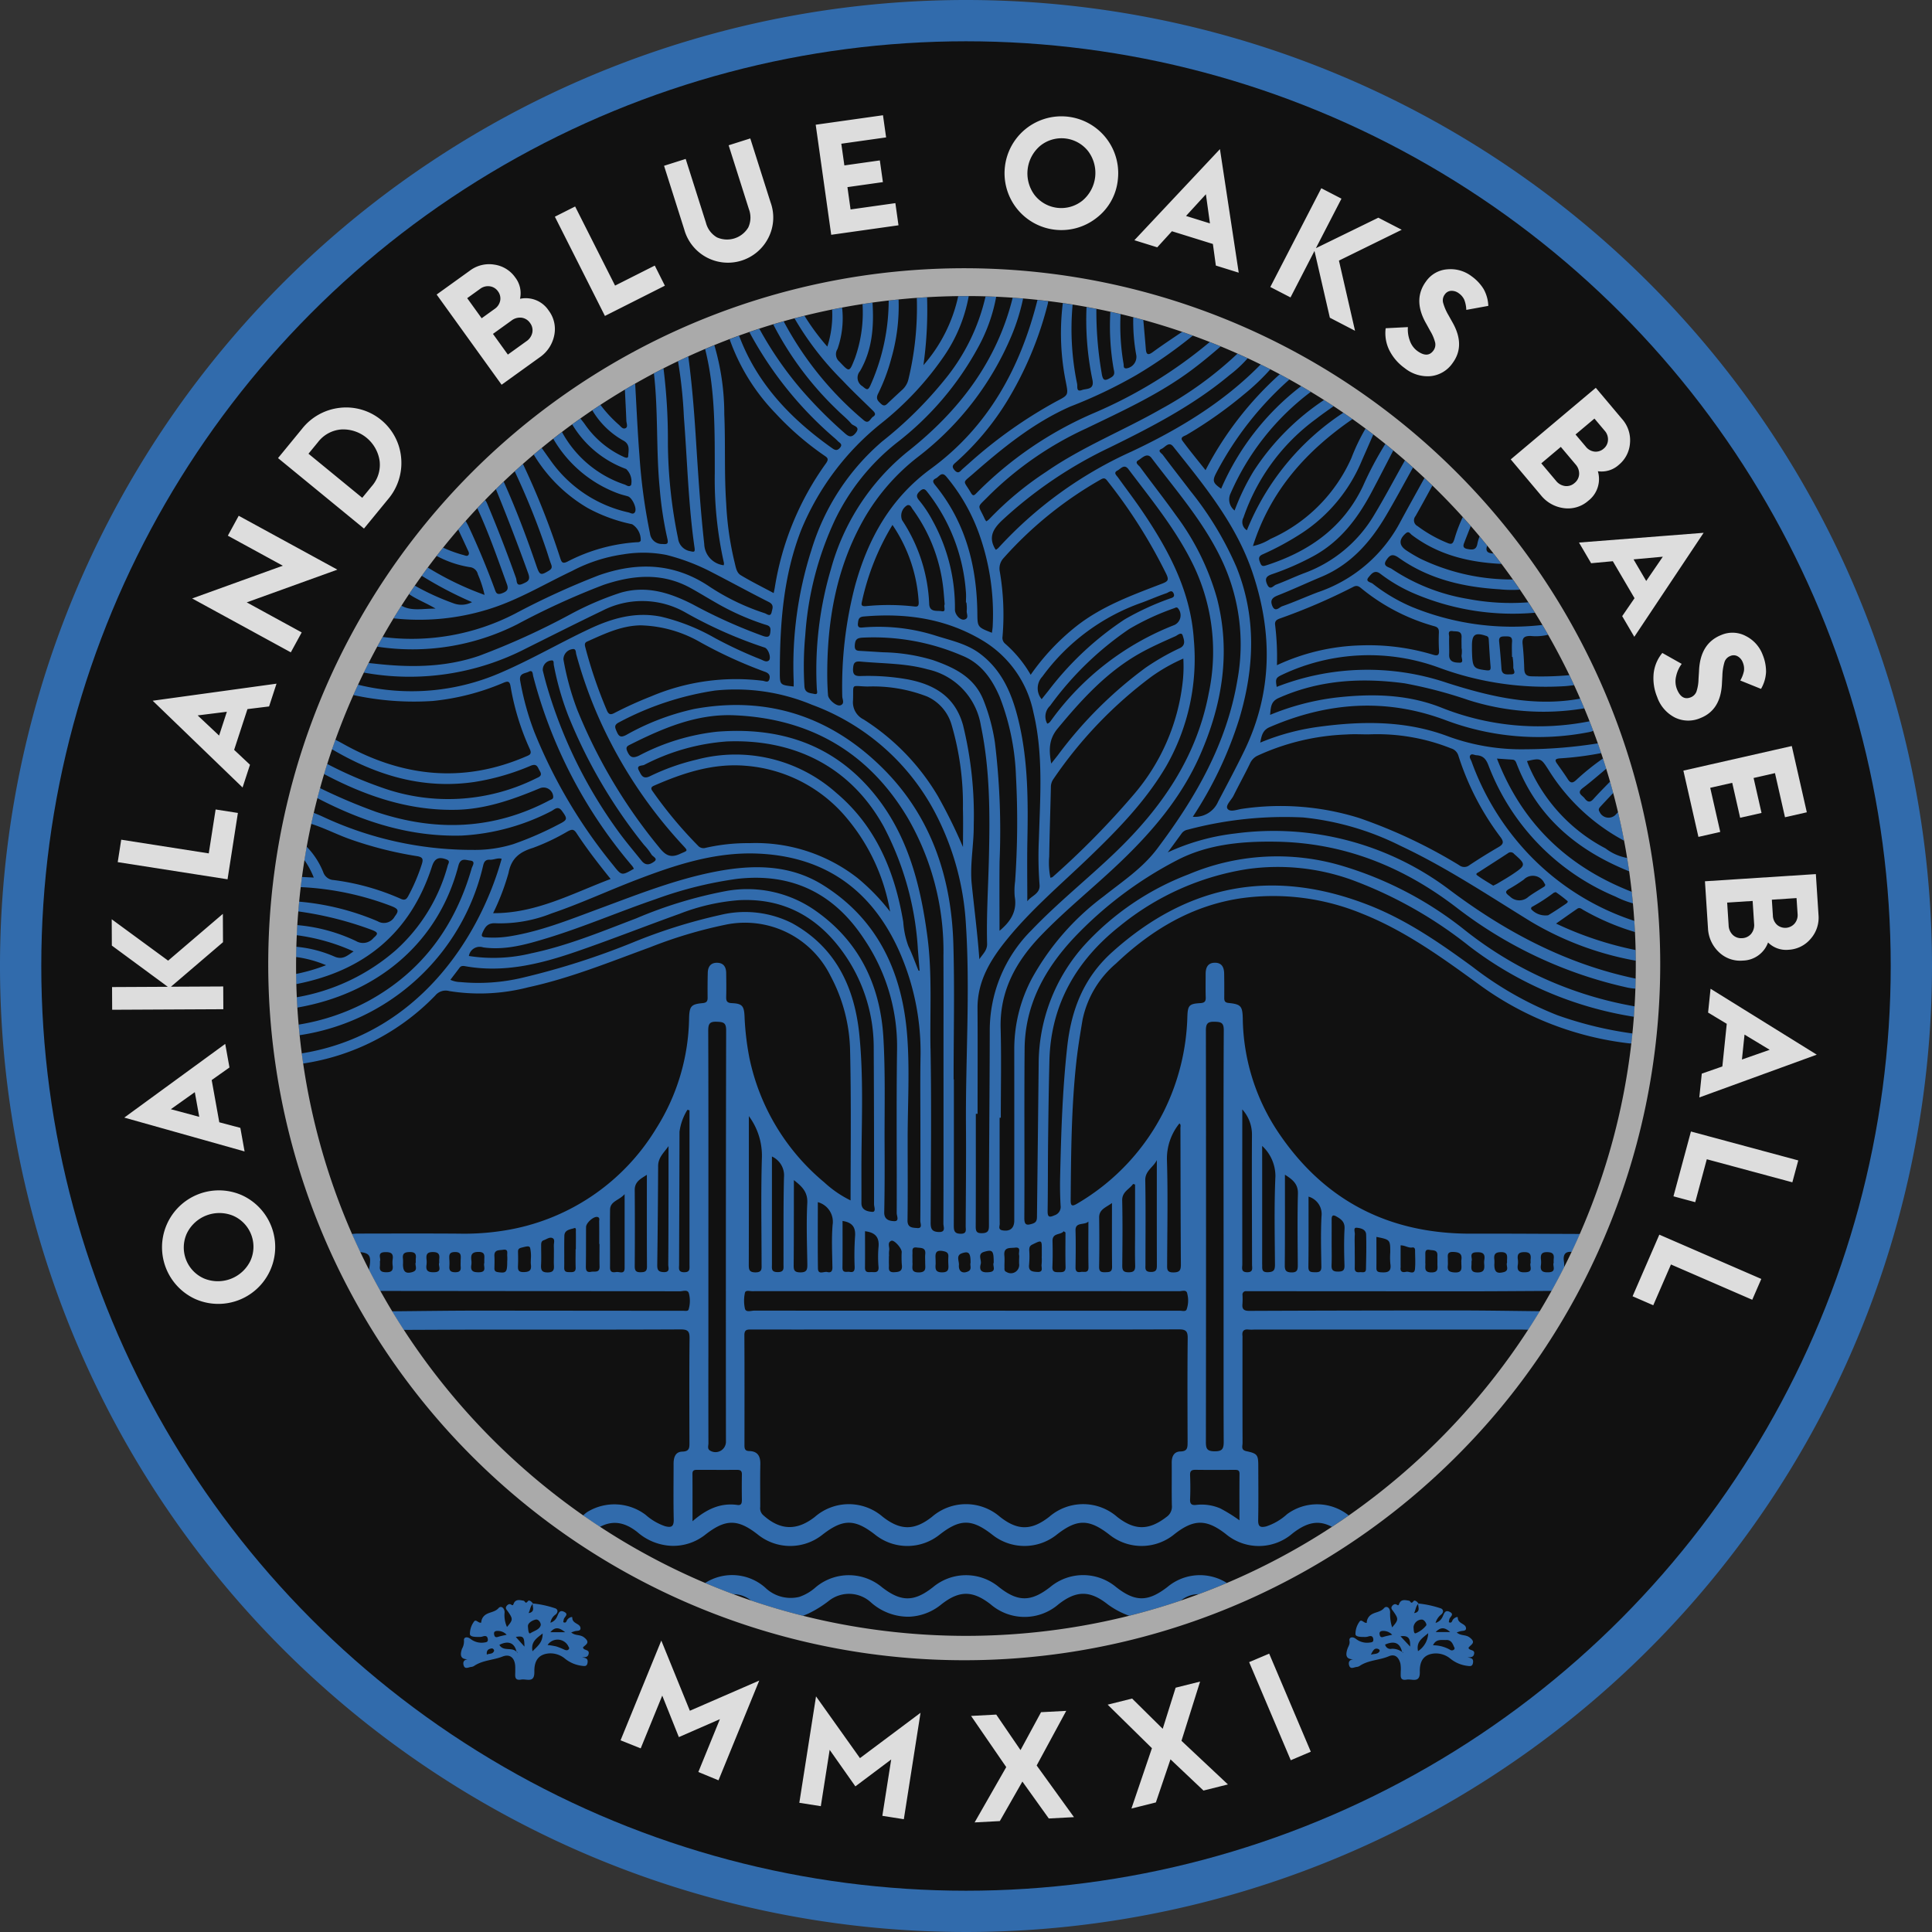 <svg id="Layer_1" data-name="Layer 1" xmlns="http://www.w3.org/2000/svg" viewBox="0 0 256 256"><rect x="0" y="0" width="256" height="256" fill="#333333" stroke="none"/><defs><style>.cls-1{fill:#316bac}</style></defs><path class="cls-1" d="M128 0a128 128 0 1 0 128 128A128 128 0 0 0 128 0Z"/><circle cx="128" cy="128" r="122.53" style="fill:#111"/><path class="cls-1" d="M154.684 210.289c-2.578 1.986-4.259 1.99-6.782.016a6.813 6.813 0 0 0-8.741-.016c-2.547 1.988-4.283 1.99-6.786.013a6.833 6.833 0 0 0-8.742 0c-2.509 1.982-4.244 1.982-6.786 0a6.836 6.836 0 0 0-8.744 0 6.318 6.318 0 0 1-2.183 1.292 4.849 4.849 0 0 1-4.523-1.226 6.622 6.622 0 0 0-7.964-.613q1.843.783 3.729 1.482a3.693 3.693 0 0 1 2.351.838q3.394 1.154 6.876 2.026l.124-.047c.21-.081.417-.165.619-.258a14.8 14.8 0 0 0 2.753-1.721 4.3 4.3 0 0 1 5.508.24 7.448 7.448 0 0 0 5.053 1.909 7.152 7.152 0 0 0 4.294-1.64c2.373-1.862 4.146-1.854 6.527 0a6.883 6.883 0 0 0 9-.015c2.359-1.839 4.157-1.854 6.526.028a11.013 11.013 0 0 0 2.838 1.5q3.481-.874 6.851-2.019a3.639 3.639 0 0 1 2.359-.841q1.882-.7 3.732-1.483a6.693 6.693 0 0 0-7.89.537Z"/><path d="m106.511 214.052-.124.047c.042-.015.084-.03.124-.047Z" style="fill:#fefefe"/><path class="cls-1" d="M70.807 221.515c-.041-1.612.692-2.36 2.019-2.436a3.025 3.025 0 0 1 2.063.723 4.416 4.416 0 0 0 2.23.928c.308.035.633.117.727-.369.116-.6-.23-.687-.715-.743.364-.056.75.026.863-.46.154-.657-.681-.4-.743-.877.366-.38 1.036-.623.128-1.328-.526-.409-1.167-.178-1.69-.65.24-.081.367-.132.5-.166.29-.074.768.013.729-.421-.056-.624-1.105-.54-1.086-1.383 0-.182-.534.034-.7.348-.09.175-.133.433-.5.26.022-.116.043-.244.071-.371.073-.336.741-.677.013-1.01-.6-.275-.7.235-.883.608a1.427 1.427 0 0 1-.894.85 1.6 1.6 0 0 1 .706-1.1c.369-.351.245-.736-.141-.829a13.524 13.524 0 0 0-2.9-.622 1.1 1.1 0 0 0-.072-.1.914.914 0 0 0-.3-.248.325.325 0 0 0-.082-.026.267.267 0 0 0-.055-.007.176.176 0 0 0-.081.02.2.2 0 0 0-.068.059c-.337.452-.375-.029-.557-.06-.456-.08-1.023-.252-1.3.328-.11.229-.076.363-.379.173-.228-.144-.494.034-.625.259-.155.269.08.47.213.662.691 1 .693 1.106-.119 2.056a3.787 3.787 0 0 1-.314-1.967c-.037-.6-.5-.879-.8-.537-.515.586-1.28.5-1.838.963a1.289 1.289 0 0 0-.459.958c-.4.132-.709-.56-.987-.089a2.725 2.725 0 0 0-.514 1.645c.071.379.847.349 1.343.349a1.594 1.594 0 0 0 .416-.084c.329-.09.553-.03.609.358.064.443-.263.43-.535.472a2.383 2.383 0 0 1-1.794-.517c-.435-.315-.892-.2-.825.265a2.033 2.033 0 0 1-.267 1.083c-.247.743-.266 1.387.764 1.378-.487.07-.677.343-.543.805.163.564.62.261.968.217a.947.947 0 0 0 .4-.124c1.14-.782 2.541-.769 3.783-1.256.941-.369 1.566.123 1.671 1.137.029.282.011.569.016.852.01.541-.174 1.235.789 1.061.7-.127 1.78.532 1.741-1.034Zm-5.35-2.741c-.171.434-.6.3-.948.466-.081-.624.279-.764.656-.816.135-.019.359.182.292.35Zm9.424-2.5h-1.953c.652-.774 1.198-.6 1.953-.002Zm.389 1.8c.064.152.239.3.081.475s-.376.125-.583.034a8.489 8.489 0 0 0-1.083-.428 9.959 9.959 0 0 0-1.127-.183 1.591 1.591 0 0 1 2.712.095Zm-4.709.737c-.245-1.266.525-1.716 1.342-2.369.021 1.18-.659 1.667-1.342 2.358Zm-.418-5.3c.061-.179.108-.365.174-.541a1.349 1.349 0 0 1 .276-.457.1.1 0 0 1 .006-.042l.017.016c-.009.009-.015.018-.023.027-.06.4.288.9-.3 1.168l-.252.064c.034-.078.068-.156.1-.235Zm.825 1.094c.421-.1.753.508.675.764-.176.581-.875.724-1.35 1.031-.252.162-.3-.339-.34-.91-.018-.4.487-.756 1.015-.885Zm-1.476 3.581-1.147-1.286c1.008-.154 1.133-.018 1.147 1.279Zm-3.618-2.08a1.6 1.6 0 0 1 1.261.507c-.421.1-.8.17-1.162.287-.33.1-.445-.04-.5-.328-.067-.342.119-.449.401-.472Zm.519 2.128a.968.968 0 0 1-.222-.28c1.186-.611 2.017-.264 2.273.921l.023.026-.01.017.01-.018c.009 0 .019.006.026.017l.1-.011a.175.175 0 0 1-.01.03c-.038.1-.064.02-.093-.019h-.039c0-.017-.008-.032-.011-.047-.524-.58-1.477-.144-2.05-.64Zm128.2.094c.294-.424 1.083-.66.121-1.371-.527-.39-1.169-.174-1.688-.651.24-.08.366-.131.5-.163.291-.073.773.009.727-.423-.064-.617-1.091-.548-1.089-1.382 0-.19-.531.041-.693.351-.092.175-.136.432-.5.257.022-.116.045-.244.071-.37.069-.337.747-.673.018-1.009-.6-.276-.706.235-.885.607a1.472 1.472 0 0 1-.956.87 2.142 2.142 0 0 1 .762-1.122c.377-.34.252-.733-.136-.826a13.513 13.513 0 0 0-2.9-.623.835.835 0 0 0-.087-.123.776.776 0 0 0-.312-.237.265.265 0 0 0-.064-.017.191.191 0 0 0-.193.074c-.342.461-.384-.037-.564-.064-.459-.072-1.025-.248-1.3.337-.11.236-.08.356-.377.168-.229-.143-.5.035-.627.258-.156.268.082.469.214.659.69.994.69 1.111-.167 2.106a5.663 5.663 0 0 1-.269-2.021c-.015-.611-.508-.872-.8-.534-.513.59-1.277.5-1.836.967a1.326 1.326 0 0 0-.465.989c-.392.069-.705-.587-.979-.121a2.738 2.738 0 0 0-.511 1.65c.069.373.85.34 1.343.345a1.654 1.654 0 0 0 .417-.085c.331-.09.55-.02.6.365.062.45-.277.428-.542.466a2.385 2.385 0 0 1-1.794-.521c-.438-.322-.9-.184-.819.272.082.48-.154.728-.271 1.084-.251.755-.246 1.382.773 1.373-.49.067-.683.341-.548.807.165.564.621.256.97.214a.924.924 0 0 0 .4-.124c1.168-.806 2.62-.753 3.882-1.294.862-.371 1.34.189 1.543.969a4.627 4.627 0 0 1 .042 1.062c.012.544-.166 1.233.793 1.061.7-.125 1.78.53 1.737-1.036-.043-1.618.686-2.356 2.022-2.434a3.029 3.029 0 0 1 2.061.722 4.444 4.444 0 0 0 2.231.928c.312.037.631.111.726-.373.116-.6-.236-.681-.715-.742.365-.054.751.03.865-.457.151-.654-.681-.4-.74-.838Zm-2.447-2.073h-1.909c.689-.711 1.233-.61 1.907-.007Zm-4.669-2.744c.06-.18.107-.365.175-.541a1.351 1.351 0 0 1 .277-.457l.006-.042.017.016c-.009.009-.015.018-.023.027-.058.4.285.9-.3 1.168l-.251.065.1-.236Zm.859 1.095c.391-.072.768.616.643.775a3.413 3.413 0 0 1-1.37 1.029c-.279.113-.28-.381-.309-.829a1.133 1.133 0 0 1 1.034-.981Zm.909 1.81a2.972 2.972 0 0 1-1.35 2.368c-.249-1.243.525-1.69 1.348-2.375Zm-2.39 1.769-1.279-1.368c1.199-.175 1.295.483 1.277 1.361Zm-4.071.644c-.236.369-.616.291-1.132.42.3-.626.51-.922.974-.749.11.04.252.183.158.329Zm.022-2.256c-.065-.334.12-.445.4-.467a1.626 1.626 0 0 1 1.266.507c-.422.1-.8.169-1.164.285-.329.105-.446-.034-.5-.325Zm1.6 1.9a.72.72 0 0 1-.87-.56c1.238-.538 1.979-.212 2.244.978a.173.173 0 0 1 .021.013l-.01.015.011-.015c.009 0 .017.008.025.018l.1-.008c-.046.144-.073.051-.1.008h-.038l-.008-.033a2.206 2.206 0 0 0-1.375-.419Zm8.244.114a.409.409 0 0 1-.5.022 4.56 4.56 0 0 0-2.267-.6c.391-.875 1.127-.675 1.761-.7.551-.022.8.362.979.812.061.157.215.308.024.47Zm-22.125-17.934a7.664 7.664 0 0 1-2.732 1.6c-.771.187-1.095.055-1.078-.83.047-2.381.02-4.762.015-7.144 0-1.5-.114-1.681-1.584-1.991-.748-.158-.5-.681-.5-1.076-.017-4.657-.01-9.314-.01-13.97a1.681 1.681 0 0 0 0-.213c-.087-.632.152-.938.823-.853a5.986 5.986 0 0 0 .746 0h35.3c.334 0 .668.015 1 .026q.792-1.216 1.541-2.46c-3.674-.037-7.347-.1-11.021-.1q-13.746 0-27.494.055c-.7 0-.972-.22-.9-.915a9.727 9.727 0 0 0 .008-1.171.448.448 0 0 1 .511-.521h.852l27.814.016c3.93 0 7.86-.033 11.79-.053q.854-1.535 1.647-3.1a3.669 3.669 0 0 0-.019-.764c-.153-.939.159-1.381 1.034-1.308q.561-1.18 1.085-2.376c-4.8-.015-9.6-.052-14.4-.038-11.058.035-19.7-4.49-25.779-13.733a27.742 27.742 0 0 1-4.5-14.789c-.043-1.647-.257-1.877-1.883-2.047-.5-.053-.574-.286-.571-.691.007-1.066.007-2.133-.012-3.2-.013-.793-.288-1.434-1.205-1.439-.972-.005-1.251.643-1.249 1.5 0 1.031-.023 2.063.011 3.092.018.551-.17.725-.725.76-1.439.089-1.651.276-1.706 1.731a30.024 30.024 0 0 1-3.074 12.516 29.492 29.492 0 0 1-11.553 12.333c-.615.365-.846.322-.839-.461.052-6.076.085-12.151.738-18.206.206-1.911.518-3.8.834-5.69a13.31 13.31 0 0 1 4.427-7.463c4.741-4.508 10.187-7.755 16.737-8.676a30.843 30.843 0 0 1 15.889 2.063c5.824 2.322 10.839 6 15.858 9.652a41.745 41.745 0 0 0 19.547 7.535 1.4 1.4 0 0 0 .274 0q.077-.656.143-1.314a49.721 49.721 0 0 1-9.944-2.415 45.566 45.566 0 0 1-11.23-6.4c-4.3-3.142-8.685-6.183-13.675-8.151q-18.923-7.458-34.077 6.17c-3.794 3.4-5.428 7.622-5.974 12.531-.644 5.8-.817 11.623-.946 17.45-.026 1.207 0 2.418.065 3.624a1.169 1.169 0 0 1-.819 1.29c-.707.317-.909.214-.9-.582.047-3.057.027-6.114.062-9.171.04-3.589.089-7.18.177-10.768.185-7.44 3.591-13.253 9.291-17.779a35.346 35.346 0 0 1 16.906-7.576 28.928 28.928 0 0 1 13.961 1.457 56.353 56.353 0 0 1 15.492 8.768 48.172 48.172 0 0 0 21.806 9.34q.053-.689.092-1.382a49.923 49.923 0 0 1-22.69-10.252 47.967 47.967 0 0 0-15.945-8.327 30.138 30.138 0 0 0-20.441 1.074 36.157 36.157 0 0 0-13.787 9.338 23.572 23.572 0 0 0-6.11 15.829q-.107 10.02-.223 20.039c0 .479.015.9-.576 1.09-.757.247-1.111.237-1.1-.768.041-7.464-.025-14.93.037-22.394.05-5.826 2.669-10.576 6.545-14.719a51.225 51.225 0 0 1 13.53-10.21c4.1-2.174 8.675-2.591 13.265-2.517 8.993.146 16.86 3.317 23.95 8.772a57.245 57.245 0 0 0 22.67 10.576 8.572 8.572 0 0 0 .991.125q.022-.663.034-1.327c-9.108-1.9-17.09-6.1-24.509-11.639a38.645 38.645 0 0 0-28.589-7.593 29.21 29.21 0 0 0-8.916 2.5c.744-1.015 1.3-1.771 1.854-2.533a1.281 1.281 0 0 1 .805-.478 49.745 49.745 0 0 1 15.292-1.613 37.009 37.009 0 0 1 12.9 3.765c6.051 2.84 11.6 6.552 17.272 10.039a41.4 41.4 0 0 0 13.9 5.176q-.006-.707-.021-1.409a45.949 45.949 0 0 1-10.554-3.512c1.006-.7 1.9-1.343 2.812-1.965.342-.234.6.061.867.2a32.321 32.321 0 0 0 6.788 2.89q-.037-.741-.088-1.478A33.825 33.825 0 0 1 202.2 112.8a35.126 35.126 0 0 1-7.224-11.924c-.1-.258-.332-.553-.154-.793.194-.263.526-.029.8-.012.858.051 1.264.454 1.6 1.327a30.673 30.673 0 0 0 16.833 17.402 12.058 12.058 0 0 0 2.324.9 85.77 85.77 0 0 0-.156-1.527c-8.423-3.286-14.5-8.959-17.868-17.656.768.052 1.415.1 2.062.141.351.022.439.269.549.552 2.744 7.094 8.054 11.489 14.914 14.247q-.127-.89-.271-1.773a6.619 6.619 0 0 1-2.859-1.26 22.358 22.358 0 0 1-10.15-10.887c-.1-.225-.176-.456-.267-.689 1.8-.414 1.862-.381 2.81 1.093a26.553 26.553 0 0 0 10.067 9.462q-.361-1.9-.807-3.789l-.22.223a1.311 1.311 0 0 1-2.234-.265c-.223-.337-.03-.531.158-.736.547-.593 1.1-1.178 1.657-1.765q-.2-.756-.417-1.508c-.743.767-1.5 1.516-2.211 2.316-.485.549-.835.348-1.171-.1-.3-.4-1.125-.694-.231-1.369 1.068-.806 2.077-1.693 3.106-2.551q-.21-.682-.432-1.362a33.134 33.134 0 0 0-3.568 2.872c-.432.4-.737.433-1.078-.095-.459-.713-.955-1.4-1.447-2.093-.34-.478-.227-.637.354-.692a42.248 42.248 0 0 0 5.5-.7 81.685 81.685 0 0 0-.444-1.29 62.426 62.426 0 0 1-9.587.783A28.36 28.36 0 0 1 192 97.616c-5.623-2.148-11.386-2.1-17.219-1.317a30.733 30.733 0 0 0-7.793 2.1c.182-.955.331-1.651 1.244-2.047 7.617-3.3 15.342-3.882 23.2-.97A34.875 34.875 0 0 0 210.6 97a3.709 3.709 0 0 0 .518-.156q-.24-.639-.488-1.272a34.677 34.677 0 0 1-19.785-1.865c-4.527-1.756-9.219-1.807-13.965-1.258a33.348 33.348 0 0 0-8.585 2.275c.1-1.009.082-1.766 1.132-2.234 5.373-2.4 10.969-2.718 16.7-1.945a59.539 59.539 0 0 1 8.431 2.212 32.708 32.708 0 0 0 15.375 1.1c-.18-.429-.362-.858-.548-1.283-6.071 1.112-11.868-.248-17.593-2.075a32.988 32.988 0 0 0-22.622.517c-.188-1.1-.131-1.215.84-1.665a26.882 26.882 0 0 1 20.733-.859 40.732 40.732 0 0 0 16.729 2.419c.369-.03.739-.079 1.106-.122q-.306-.666-.626-1.325a41.4 41.4 0 0 1-4.956.152c-.728 0-1-.273-1.025-.987a42.34 42.34 0 0 0-.215-3.281c-.095-.866.258-1.087 1.073-1.079a6.7 6.7 0 0 0 2.3-.16c-.248-.435-.5-.867-.754-1.3a34.972 34.972 0 0 1-17.291-2.39 22.758 22.758 0 0 1-5.2-3.082c-.238-.192-1.036-.26-.541-.847.366-.434.8-1.06 1.575-.451a20.845 20.845 0 0 0 4.784 2.736 33.3 33.3 0 0 0 15.684 2.416 94.788 94.788 0 0 0-.879-1.382 30.219 30.219 0 0 1-7.993-.448 25.727 25.727 0 0 1-10.112-3.986c-.362-.247-1.28-.326-.694-1.178.439-.638.791-.888 1.635-.289 3.972 2.821 8.541 3.882 13.322 4.174a16.044 16.044 0 0 0 2.729.052c-.31-.453-.621-.9-.938-1.351a27.8 27.8 0 0 1-12.256-2.758 21 21 0 0 1-1.826-1.076c-1.029-.673-1.04-1.465-.1-2.281.406-.352.585.054.792.21 3.5 2.653 7.54 3.624 11.828 3.84a.487.487 0 0 0 .054 0q-.523-.694-1.06-1.381c-.681-.022-1.128-.232-.826-1.037q-.5-.617-1.008-1.222a5.231 5.231 0 0 0-.287.942c-.14.892-.687.854-1.366.716-.485-.1-.567-.342-.413-.744.293-.763.595-1.524.895-2.284q-.523-.6-1.057-1.19a18.721 18.721 0 0 0-1.112 2.928c-.194.562-.321.754-.929.493a17.788 17.788 0 0 1-3.953-2.229.857.857 0 0 1-.275-1.312c.764-1.341 1.5-2.7 2.24-4.054q-.52-.507-1.05-1c-1.125 2.039-2.265 4.068-3.364 6.12a19.375 19.375 0 0 1-10.753 9.008c-1.589.6-3.142 1.306-4.747 1.866-.352.122-.926.857-1.3-.063-.308-.761.012-1.095.74-1.382 1.943-.768 3.838-1.653 5.765-2.459 3.884-1.623 6.495-4.593 8.568-8.11 1.237-2.1 2.388-4.244 3.574-6.372q-.531-.476-1.069-.945c-1.377 2.427-2.665 4.9-4.115 7.292a17.907 17.907 0 0 1-9.237 7.647c-1.259.477-2.478 1.061-3.741 1.529-.34.127-.776.842-1.174-.065-.37-.843 0-1.1.709-1.344a35.434 35.434 0 0 0 5.355-2.337c3.586-1.924 5.915-5 7.777-8.5.977-1.837 1.923-3.689 2.882-5.537q-.525-.436-1.056-.865a45 45 0 0 0-2.968 5.6c-2.649 5.558-7.2 8.685-12.862 10.5-.47.152-.6.034-.759-.382-.2-.5-.246-.834.346-1.093a37.394 37.394 0 0 0 5.312-2.9 21.2 21.2 0 0 0 7.839-9.562q.753-1.707 1.5-3.416-.514-.394-1.033-.781a26.52 26.52 0 0 0-1.869 3.9 21.085 21.085 0 0 1-10.73 10.721 7.151 7.151 0 0 1-2.317.942c2.327-7.361 7.089-12.614 13.188-16.821q-.6-.427-1.213-.845a33.746 33.746 0 0 0-12.775 15.572 1.266 1.266 0 0 1-.451-1.689A27 27 0 0 1 174.4 55.5c.75-.586 1.537-1.125 2.31-1.679q-.63-.416-1.27-.82a32.633 32.633 0 0 0-9.338 9.444 30.4 30.4 0 0 0-2.511 5.2 1.856 1.856 0 0 1-.518-2.3 33.634 33.634 0 0 1 10.617-13.424q-.639-.384-1.281-.758a34.253 34.253 0 0 0-10.6 13.592c-1.114-.767-1.195-1.053-.618-2.147a43.362 43.362 0 0 1 9.664-12.326q-.636-.352-1.278-.694a44.893 44.893 0 0 0-9.836 12.712c-1.078-1.361-2.1-2.594-3.052-3.886-.375-.512.265-.626.539-.79a56.56 56.56 0 0 0 7.634-5.39 29.716 29.716 0 0 0 3.468-3.3q-.641-.325-1.285-.643c-4.914 5.025-10.814 8.577-17.126 11.55A53.9 53.9 0 0 0 132.295 72.6a2.125 2.125 0 0 1-.321.247.734.734 0 0 1-.1-.092c-.928-1.571-.294-2.668.918-3.815a56.771 56.771 0 0 1 14.212-9.626c5.583-2.735 11.087-5.58 15.894-9.59a16.688 16.688 0 0 0 2.426-2.251q-.674-.313-1.353-.615a48.532 48.532 0 0 1-10.127 7.34c-5.014 2.867-10.427 5-15.2 8.306a42.837 42.837 0 0 0-7.585 6.306 2.364 2.364 0 0 1-.366.267 1.719 1.719 0 0 1-.176-.245c-.956-2.12-1.179-1.409.546-3.18a44.9 44.9 0 0 1 12.891-8.893c4.759-2.3 9.568-4.484 13.843-7.653 1.364-1.011 2.666-2.094 3.946-3.2-.482-.2-.964-.393-1.451-.584a61.415 61.415 0 0 1-15.35 9.41 49.089 49.089 0 0 0-15.543 10.6c-.34.359-.488.418-.755-.04-1-1.712-1.2-1.2.3-2.513 3.958-3.463 8.043-6.788 12.9-8.919a63.426 63.426 0 0 0 8.714-4.157 61.391 61.391 0 0 0 7.492-5.229q-.705-.255-1.416-.5c-1.3.884-2.612 1.747-3.877 2.674-.689.505-.877.286-.933-.436-.1-1.274-.218-2.546-.33-3.821a86.777 86.777 0 0 0-1.33-.355 24.81 24.81 0 0 0 .407 5.074 1.547 1.547 0 0 1-1.289 1.7c-.479.043-.357-.344-.4-.578a30.02 30.02 0 0 1-.4-6.607q-.675-.16-1.354-.31a32.854 32.854 0 0 0 .419 7.47c.066.428.284.86-.288 1.21-.882.539-1.122.48-1.283-.553a48.109 48.109 0 0 1-.7-8.513q-.651-.13-1.306-.25a38.989 38.989 0 0 0 .786 9.66c.272 1.351-.795 1.119-1.391 1.344-.808.3-.56-.484-.645-.839a35.694 35.694 0 0 1-.592-10.48l-1.3-.2a32.47 32.47 0 0 0 .4 10.435c.334 1.736.362 1.746-1.164 2.535a61.029 61.029 0 0 0-11.771 8.352c-.241.209-.477.424-.72.631-.324.277-.56.782-1.092.183-.481-.543-.131-.766.231-1.087a35.988 35.988 0 0 0 6.728-8.06 46.775 46.775 0 0 0 5.4-12.9 1.582 1.582 0 0 0 .039-.346q-.7-.086-1.408-.161c-2.265 9-6.5 16.789-14.135 22.377-5.336 3.9-8.323 9.272-10.032 15.475a52.783 52.783 0 0 0-1.7 14.661c0 .394.373.988-.248 1.2-.512.172-1.6-.768-1.638-1.348a35.443 35.443 0 0 1-.1-2.234c-.069-7.462 1.154-14.626 4.909-21.2a28.052 28.052 0 0 1 7.079-8.112A39.518 39.518 0 0 0 134.067 44.4a27.366 27.366 0 0 0 1.5-4.845q-.688-.059-1.381-.105c-2.113 8.5-7.14 15.029-13.9 20.375a30.364 30.364 0 0 0-10.185 15.592 47.173 47.173 0 0 0-1.866 15.9c.013.274.216.763-.36.629-.537-.125-1.218-.1-1.282-.979a44.019 44.019 0 0 1 .111-6.813 42.711 42.711 0 0 1 3.936-15.27 29.184 29.184 0 0 1 8.165-10.2 40.2 40.2 0 0 0 10.824-12.7A22.241 22.241 0 0 0 132 39.329a82.133 82.133 0 0 0-1.409-.052 26.738 26.738 0 0 1-5.453 11.078 52.3 52.3 0 0 1-8.236 8.131 30.619 30.619 0 0 0-9.391 14.42 50.159 50.159 0 0 0-2.345 17.321c.007.244 0 .49 0 .74-1.758-.2-1.835-.2-1.835-1.742 0-6.484.439-12.882 2.846-19.038a35.283 35.283 0 0 1 10.61-14.108 40.905 40.905 0 0 0 8.313-8.909 20.459 20.459 0 0 0 3.262-7.931h-.371c-.342 0-.682 0-1.023.006a20.385 20.385 0 0 1-4.609 9.14 52.278 52.278 0 0 0 .482-9c-.454.026-.906.055-1.359.089a40.7 40.7 0 0 1-1.114 10.8 2.694 2.694 0 0 1-.782 1.343q-.9.827-1.793 1.666c-.306.289-.57.679-1.047.231-.4-.374-.737-.657-.4-1.334a25.03 25.03 0 0 0 1.754-4.675 25.035 25.035 0 0 0 .967-7.825c-.439.044-.876.09-1.312.141a27.649 27.649 0 0 1-2.4 11.194c-.332.757-.5.656-1.061.175a1.323 1.323 0 0 1-.343-2.009c1.639-2.817 1.862-5.921 1.661-9.086-.443.061-.882.127-1.323.2a17.987 17.987 0 0 1-1 7.157c-.767 1.924-.7 1.9-2.077.454a1.278 1.278 0 0 1-.238-1.662 12.334 12.334 0 0 0 .608-5.483c-.441.082-.882.168-1.32.257a13.672 13.672 0 0 1-.638 4.91 30.454 30.454 0 0 1-3.023-4.083q-.663.165-1.323.34a39.723 39.723 0 0 0 6.358 8.227c1.256 1.34 2.6 2.6 3.913 3.887.288.284.649.6.133.921-.366.224-.555 1.065-1.261.437a44.118 44.118 0 0 1-10.582-13.08l-1.382.4A42.689 42.689 0 0 0 110.91 54.3c.626.629 1.338 1.179 1.905 1.853.266.316 1.264.367.558 1.232-.621.76-1.04.368-1.546-.08a58.56 58.56 0 0 1-5.687-5.727 47.5 47.5 0 0 1-5.523-8.019c-.442.143-.883.292-1.322.442a48.906 48.906 0 0 0 11.32 14.068c.133.116.263.237.386.366.243.256.729.419.283.917-.338.379-.616.323-.994.055-5.465-3.87-9.967-8.527-12.357-14.926q-.63.228-1.256.465a27.019 27.019 0 0 0 6.076 9.811 38.76 38.76 0 0 0 6.414 5.567c.374.265.737.415.3 1.043a38.46 38.46 0 0 0-6.8 16.472c-.031.2-.081.4-.151.747-1.51-.809-2.969-1.529-4.358-2.365-.6-.36-.672-1.15-.84-1.789a41.271 41.271 0 0 1-1.091-7.69c-.275-3.94-.087-7.889-.254-11.83a32.286 32.286 0 0 0-1.317-9.17c-.41.167-.818.335-1.225.508 1.366 5.4 1.269 10.916 1.28 16.423A50.576 50.576 0 0 0 95.928 74.6a.9.9 0 0 1-.035.3 2.93 2.93 0 0 1-2.577-2.81c-.531-4.766-.824-9.544-1.13-14.323-.226-3.527-.513-7.045-.984-10.545q-.685.313-1.363.638a60.981 60.981 0 0 1 .78 7.408c.45 5.762.584 11.549 1.408 17.281.09.622-.039.607-.586.484a1.947 1.947 0 0 1-1.593-1.686A64.422 64.422 0 0 1 88.5 58.685a75.924 75.924 0 0 0-.583-9.871q-.639.324-1.27.657c.586 5.052.273 10.149.765 15.207a48.367 48.367 0 0 0 1 6.624c.171.713.07.855-.646.778a1.572 1.572 0 0 1-1.635-1.389 75.537 75.537 0 0 1-1.4-10.331c-.249-3.169-.386-6.349-.568-9.523q-.686.388-1.363.792c.068 1.376.141 2.751.195 4.128.013.334.245.8-.1.977-.4.2-.667-.281-.959-.51a17.353 17.353 0 0 1-2.374-2.576c-.361.237-.721.474-1.079.715a11 11 0 0 0 4.127 4.023c.93.511.654 1.351.633 2.031-.014.459-.568.132-.856 0a12.621 12.621 0 0 1-4.912-4.231c-.181-.249-.377-.489-.569-.733q-.546.385-1.088.779a13.856 13.856 0 0 0 7.146 5.913 2.253 2.253 0 0 1 .663 2.116c-.28.339-.594.033-.863-.059a14.753 14.753 0 0 1-8.3-6.959q-.582.44-1.155.89a16.545 16.545 0 0 0 8.659 7.273c.4.143.813.238 1.22.357.573.167 1.244 1.589.949 2.091-.225.384-.577.108-.856.044a17.15 17.15 0 0 1-10.35-6.918c-.389-.537-.769-1.081-1.151-1.622q-.531.435-1.056.878a20.268 20.268 0 0 0 7.167 7.088 21.254 21.254 0 0 0 5.871 2.141 2.452 2.452 0 0 1 1.137 2.17c-.116.243-.352.206-.555.215a23.121 23.121 0 0 0-9.154 2.567c-.707.347-.79.027-.975-.522a102.9 102.9 0 0 0-4.922-12.418q-.549.485-1.091.979a96.853 96.853 0 0 1 4.088 10.105c.264.735.465 1.492.742 2.22.162.423.049.623-.324.85-1.069.648-1.2.594-1.627-.648-1.291-3.781-2.7-7.519-4.339-11.164q-.52.5-1.033 1Q67.976 70.364 70 76c.326.915-.117 1.078-.749 1.36-.895.4-.739-.382-.871-.752Q66.6 71.6 64.544 66.7a2.666 2.666 0 0 0-.257-.444q-.525.541-1.041 1.092c1.512 3.267 2.689 6.666 3.918 10.045.247.678.063.955-.631 1.216-.769.29-.834-.154-1.01-.628a108.35 108.35 0 0 0-3.432-8.228c-.114-.246-.251-.482-.386-.718-.333.373-.661.749-.988 1.129.41.874.822 1.747 1.222 2.625.111.242.312.536.108.771-.177.2-.461.017-.7-.032a17.416 17.416 0 0 1-2.633-.959q-.434.543-.861 1.092a13.887 13.887 0 0 0 4.367 1.484 1.212 1.212 0 0 1 1.1.956 14.7 14.7 0 0 1 .886 2.726 40.1 40.1 0 0 1-7.524-3.627q-.4.544-.8 1.094a50.41 50.41 0 0 0 6.664 3.491 2.98 2.98 0 0 1-2.372.185 33.343 33.343 0 0 1-5.212-2.37q-.386.558-.763 1.122c1.013.708 2.2 1.136 3.524 1.924-1.708-.022-3.172.379-4.53-.391-.356.554-.7 1.114-1.049 1.678a30.922 30.922 0 0 0 12.479-1.173c3.959-1.2 7.485-3.358 11.194-5.112a20.812 20.812 0 0 1 6.748-2.19 16.064 16.064 0 0 1 5.733.072 27.553 27.553 0 0 1 5.666 2.112c2.649 1.354 5.256 2.792 7.912 4.129.733.37.472.88.37 1.344-.151.693-.638.226-.927.136a30.191 30.191 0 0 1-7.528-3.669c-4.606-3-9.424-3.121-14.459-1.346a102.075 102.075 0 0 0-11.1 5.087A29.807 29.807 0 0 1 50.693 84.4q-.361.64-.715 1.286a30.765 30.765 0 0 0 18.578-2.971 98.454 98.454 0 0 1 11.4-5.209c3.9-1.32 7.772-1.667 11.549.41 1.056.581 2.082 1.213 3.129 1.812a33.711 33.711 0 0 0 6.68 3.013c.4.124.818.172.776.8-.044.692-.143 1.011-.967.735a68.26 68.26 0 0 1-9.3-4.178c-3.04-1.558-6.178-2.566-9.622-1.55a40.3 40.3 0 0 0-6.635 2.857 96.464 96.464 0 0 1-12.094 5.5c-4.563 1.558-9.2 1.559-13.9 1.023-.245-.028-.492-.051-.737-.075q-.321.632-.632 1.267a33.645 33.645 0 0 0 21.506-3.2c3.365-1.678 6.722-3.373 10.11-5a11.561 11.561 0 0 1 11.1.29 58.334 58.334 0 0 0 10.393 4.592c.517.157.928 1.438.548 1.729-.342.261-.742-.04-1.076-.168a56.7 56.7 0 0 1-6.072-2.828 26.868 26.868 0 0 0-7.092-2.816c-3.378-.688-6.471.187-9.484 1.6-3.917 1.838-7.659 4.027-11.637 5.75a29.587 29.587 0 0 1-19.063 1.658q-.316.681-.622 1.37a37.724 37.724 0 0 0 10.538.785 31.786 31.786 0 0 0 9.334-2.4c.583-.242.848-.27.969.483a33.48 33.48 0 0 0 2.557 8.309c.306.685-.091.778-.527.966-8.352 3.6-16.4 2.695-24.2-1.665-.348-.193-.7-.378-1.048-.565q-.227.632-.446 1.268c5.83 3.439 12.015 5.343 18.885 4.336a31.428 31.428 0 0 0 7.437-2.147c.872-.36.927.231 1.211.689.39.628-.056.781-.5.988a26.111 26.111 0 0 1-20.564 1.166 53.267 53.267 0 0 1-7.114-3.088c-.141.445-.281.891-.415 1.34 5.484 2.9 11.223 4.876 17.527 4.74 3.9-.083 7.513-1.366 11.062-2.848a1.283 1.283 0 0 1 1.785 1.11c.014.341-.274.367-.481.475-7.433 3.931-15.1 4.182-22.985 1.54a73.892 73.892 0 0 1-7.443-3.155q-.182.66-.355 1.323c5.995 3.136 12.283 5.156 19.145 4.971a29.158 29.158 0 0 0 11.82-3.214c.424-.2.9-.814 1.453-.057.77 1.055.757 1.19-.424 1.782a43.765 43.765 0 0 1-6.032 2.627 17.158 17.158 0 0 1-5.35.759 46.717 46.717 0 0 1-19.988-4.449c-.362-.168-.735-.313-1.1-.465q-.173.73-.332 1.464c1.822.574 3.512 1.471 5.319 2.093a50.046 50.046 0 0 0 8.655 2.179c.788.121.917.361.679 1.089a24.381 24.381 0 0 1-1.79 4.2c-.228.417-.441.623-.995.37a31.732 31.732 0 0 0-8.883-2.484 1.546 1.546 0 0 1-1.389-1.052 10.361 10.361 0 0 0-2.2-3.377q-.159.883-.3 1.771a11.166 11.166 0 0 1 1.247 2.329l-1.577-.079q-.09.671-.17 1.343a38.465 38.465 0 0 1 12.074 2.532c.845.342 1.018.577.412 1.343a1.626 1.626 0 0 1-2.267.651 33.891 33.891 0 0 0-10.424-2.6q-.062.647-.114 1.293a45.607 45.607 0 0 1 9.806 2.469c.9.352.734.552.164 1.062a1.8 1.8 0 0 1-2.3.4 22.589 22.589 0 0 0-7.8-2.116c-.027.445-.049.891-.07 1.339a26.578 26.578 0 0 1 7.541 2.149c-.86.572-1.445 1.167-2.566.668a16.3 16.3 0 0 0-5.032-1.286c-.013.452-.024.9-.029 1.356a15.517 15.517 0 0 1 3.984 1.087 24.178 24.178 0 0 1-3.985 1.159q.008.672.026 1.345c8.967-1.738 15.126-6.744 17.988-15.584.347-1.074.893-1.329 1.94-.925.515.2.228.517.155.78a23.223 23.223 0 0 1-6.915 11.261 26.9 26.9 0 0 1-13.1 6.212c.021.457.044.912.073 1.367 10.216-1.758 18.617-8.252 21.349-18.794.29-1.118.992-.741 1.536-.691.814.074.328.681.225 1.039-2.2 7.666-6.572 13.663-13.639 17.544a29.25 29.25 0 0 1-9.3 3.162c.041.466.085.932.132 1.4a29.418 29.418 0 0 0 24.316-22.435c.117-.518.3-.85.891-.815.526.031 1.029-.281 1.572-.128-2.95 10.546-11.216 23.331-26.5 25.788q.088.672.187 1.345a30.628 30.628 0 0 0 17.522-9.02 1.774 1.774 0 0 1 1.846-.582 25.615 25.615 0 0 0 10.464-.5c5.57-1.207 10.833-3.36 16.163-5.308a60.075 60.075 0 0 1 9.871-2.962 12.639 12.639 0 0 1 14.01 6.734 21.856 21.856 0 0 1 2.608 9.992c.141 6.218.082 12.435.063 18.653v1.129a14.529 14.529 0 0 1-3.495-2.4 29.148 29.148 0 0 1-9.911-16.479 36.467 36.467 0 0 1-.648-5.6c-.074-1.323-.351-1.6-1.692-1.66-.656-.028-.752-.309-.736-.857.029-1.029.012-2.061 0-3.092 0-.821-.33-1.4-1.233-1.4-.845 0-1.188.552-1.208 1.322q-.04 1.651-.02 3.305c.007.488-.156.672-.665.72-1.516.142-1.75.4-1.791 2.027a28.112 28.112 0 0 1-4.375 14.612 28.761 28.761 0 0 1-20.159 13.5 33.4 33.4 0 0 1-5.944.406c-4.479-.033-8.957-.014-13.436-.008a7.549 7.549 0 0 0-.764.056q.531 1.209 1.1 2.4c1.314.136 1.516.542 1.154 2.345q.724 1.416 1.5 2.8 19.856.016 39.708.046c.413 0 1.065-.287 1.2.308a3.965 3.965 0 0 1-.046 2.1c-.084.255-.436.176-.677.176l-27.067-.024c-3.851 0-7.7.059-11.553.092q.751 1.244 1.544 2.463c3.672-.013 7.345-.034 11.019-.037 8.566 0 17.131.015 25.695-.026.962 0 1.175.27 1.165 1.192-.047 4.584-.027 9.169-.015 13.754 0 .68.042 1.224-.938 1.244-.94.021-1.164.785-1.163 1.608 0 2.453-.038 4.906.018 7.356.023.976-.3 1.151-1.182.911a7.643 7.643 0 0 1-2.545-1.5 6.864 6.864 0 0 0-7.71-.383 3.736 3.736 0 0 0-.575.476q1.1.771 2.228 1.508c1.653-.875 3.236-.684 4.977.7a7.345 7.345 0 0 0 4.443 1.807 6.838 6.838 0 0 0 4.555-1.481c2.687-2.1 4.3-2.093 6.956-.007a6.849 6.849 0 0 0 8.57.006c2.708-2.1 4.263-2.1 6.95-.006a6.84 6.84 0 0 0 8.574 0c2.695-2.1 4.253-2.1 6.949 0a6.847 6.847 0 0 0 8.573 0c2.678-2.09 4.253-2.09 6.95 0a6.84 6.84 0 0 0 8.653-.07c2.552-2 4.232-1.994 6.791 0a6.818 6.818 0 0 0 8.82-.068c1.974-1.543 3.511-1.811 5.237-.887q1.127-.738 2.231-1.509a6.7 6.7 0 0 0-8.19-.16Zm33.656-33.773c-.053-.608.045-.975.825-.965.712.011.956.244.865.915a4.327 4.327 0 0 0 0 .492c-.191.382.447 1.209-.655 1.262-.741.035-1.165-.119-1.033-.967a3.132 3.132 0 0 0 0-.737Zm-3.066-.036c-.077-.655.123-.922.855-.93.764-.009.915.315.845.949-.015.139 0 .283 0 .488-.188.368.424 1.149-.594 1.225-.746.056-1.263-.058-1.1-.99a2.672 2.672 0 0 0-.004-.753Zm-2.212-.931c.827 0 .824.433.788 1-.007.105 0 .211 0 .4-.182.35.372 1.034-.434 1.247-.93.245-1.254-.028-1.248-1.01a4.638 4.638 0 0 0 0-.635c-.088-.692.1-1 .9-1Zm-3.92 1.22c.188-.375-.42-1.152.621-1.2.767-.038 1.234.108 1.073 1.01a2.634 2.634 0 0 0-.006.634c.047.648-.065 1.033-.9 1.028s-.836-.418-.794-.994c.017-.155.008-.297.008-.489Zm-3.135-.2c.023-.488-.213-1.082.72-1.045.8.033 1.207.231 1.069 1.087a1.886 1.886 0 0 0 0 .319c-.017.531.178 1.152-.465 1.287a1.686 1.686 0 0 1-.451.022c-.713-.045-.956-.251-.878-.926.03-.245 0-.5.007-.744Zm-2.984.46c-.008-.106 0-.212 0-.317v-.74c0-.388-.066-.84.569-.719.454.086 1.06-.037 1.031.738-.013.353.009.705 0 1.057-.018.556.226 1.2-.805 1.19s-.754-.665-.793-1.209Zm-3.277.572a2.61 2.61 0 0 0 0-.319v-2.63c.6-.006 1.025.37 1.543.284.282-.047.374.141.375.381 0 .817.064 1.64-.012 2.449-.078.849-.772.292-1.174.391s-.81.056-.733-.556Zm-3.2-4.068c1.827.366 1.827.366 1.827 2.083a9.231 9.231 0 0 0 .014 1.479c.186 1.126-.456 1.182-1.29 1.124-.4-.029-.56-.157-.556-.563.013-1.368 0-2.738 0-4.123Zm-2.64-1.216c.485.038 1.248.179 1.272.9.051 1.525.009 3.053-.022 4.579-.012.57-.487.38-.8.411-.4.039-.7-.031-.688-.546.02-.852 0-1.7 0-2.558 0-.639-.031-1.28.012-1.916.021-.306-.227-.9.227-.867Zm-3.31 4.953c.011-.247.017-.494.02-.741.01-.742-.009-1.485-.009-2.227 0-1.026.007-2.052 0-3.078 0-.479.133-.684.619-.406.632.359 1.139.713 1.091 1.616-.087 1.623-.058 3.253-.009 4.879.021.693-.252.813-.865.817-.654 0-.875-.211-.845-.86Zm-3.055-9.076a2.4 2.4 0 0 1 1.725 2.6c-.116 2.223-.053 4.458-.019 6.686.01.667-.308.747-.846.734-.494-.012-.879.01-.873-.7.038-3.078.019-6.151.019-9.33Zm-3.128-2.906c1.1.687 1.76 1.278 1.727 2.524-.081 3.152-.039 6.308-.017 9.462 0 .628-.078.979-.845.963-.709-.015-.885-.261-.88-.938.035-3.937.021-7.863.021-12.021Zm-3.012 11.935q.006-7.875 0-15.749a5.462 5.462 0 0 1 1.758 4.007c-.174 3.9-.086 7.814-.06 11.722 0 .711-.147.972-.911 1.007-.876.04-.778-.453-.778-1ZM199.5 84.325c.512-.005.907.012.855.708-.05.667-.01 1.34-.01 2.009h.077a7.783 7.783 0 0 1 .1 1.372c-.03.319.506.938-.32.939-.514 0-1.191.141-1.25-.741q-.12-1.8-.306-3.587c-.073-.705.355-.7.854-.7Zm-2.567-.068c.323.11.322.313.338.564.073 1.165.135 2.33.237 3.492.046.517-.126.555-.6.5a10.95 10.95 0 0 1-.688-.105c-1.047-.2-1.126-.587-1.178-2.529v-.637c0-1.482.443-1.772 1.888-1.28Zm-4.459-.63c.513.074 1.231-.1 1.193.82-.021.5 0 1 0 1.493h.021a3.639 3.639 0 0 1-.013.849c-.09.358.364 1.034-.264 1.021-.548-.011-1.426-.025-1.39-1.051.027-.78-.032-1.564 0-2.344.011-.311-.262-.893.459-.788Zm-22.922-1.66a78.761 78.761 0 0 0 9.758-4.2c.519-.279.809-.027 1.123.232a26.373 26.373 0 0 0 9.656 4.987c.5.142.582.4.571.839a22.6 22.6 0 0 0 .017 2.343c.054.74-.284.746-.828.573a29.457 29.457 0 0 0-9.564-1.223 27.984 27.984 0 0 0-11.083 2.623 35.107 35.107 0 0 0-.242-5.335c-.062-.5.18-.684.592-.838ZM52.033 167.73c.076.651-.2.853-.839.848-.616 0-.944-.152-.854-.826a5.26 5.26 0 0 0 0-.613c.2-.358-.457-1.191.666-1.224.748-.022 1.156.128 1.023.971a3.18 3.18 0 0 0 .004.844Zm2.653.814c-.921.275-1.278-.021-1.287-1a5.922 5.922 0 0 0-.005-.742c-.095-.71.214-.891.9-.9s.884.249.8.867a4.577 4.577 0 0 0 0 .5c-.176.359.359 1.036-.407 1.266Zm2.862.032c-.749.024-1.164-.13-1.033-.975a2.925 2.925 0 0 0 0-.742c-.061-.622.065-.957.833-.956.742 0 .935.282.854.933a4.553 4.553 0 0 0 0 .488c-.189.385.483 1.217-.654 1.252Zm3.493-1.377a6.051 6.051 0 0 0 0 .632c.056.534-.139.742-.7.747-.593 0-.844-.187-.794-.784a7.515 7.515 0 0 0-.008-.949c-.024-.517-.054-.925.719-.943.828-.02.823.415.785.98-.007.105-.002.212-.002.318Zm2.441 1.383c-.74.013-1.164-.123-1.026-.968a2.354 2.354 0 0 0 0-.633c-.078-.7.047-1.083.924-1.095.945-.013.794.535.791 1.086v.381c-.161.4.418 1.209-.691 1.229Zm3.73-1.518c0 1.244-.076 1.559-.693 1.553a4.293 4.293 0 0 1-.52-.048c-.355-.05-.495-.178-.487-.526.012-.529.031-1.06 0-1.585-.063-.905.627-.77 1.144-.856.757-.126.513.463.556.828a5.361 5.361 0 0 1 .005.634Zm2.229 1.494c-.845.032-.824-.377-.8-.95s.015-1.132 0-1.7c-.01-.363.086-.5.5-.6.529-.13.823-.212.989-.107a.223.223 0 0 1 .063.056.322.322 0 0 1 .048.082 4.889 4.889 0 0 1 .1 1.476c0 .123-.007.249-.009.373a2.4 2.4 0 0 0 .014.37c.085.692-.107.972-.9 1Zm3.944-3.491c0 .1.009.211.01.318.005.318 0 .637 0 .956 0 .425-.021.851 0 1.274.035.591-.008.978-.81.988-.829.009-.924-.353-.889-1.021.044-.811.01-1.627.011-2.441 0-.317-.039-.678.346-.806s.807-.491 1.2-.258c.308.183.117.649.136.99Zm2.922.462h-.035c0 .812-.021 1.625.007 2.436.019.574-.312.61-.745.6-.409-.007-.779.02-.771-.575.02-1.413-.017-2.826.018-4.238.019-.8.766-.839 1.3-1.014.293-.1.221.277.224.458.012.775 0 1.553 0 2.331Zm2.024 2.991c-.6.111-.706-.191-.7-.717.03-1.737.013-3.475.026-5.211 0-.555 1-1.437 1.493-1.339.368.074.241.386.245.6.016.991.007 1.984.007 2.977h.038c0 .993-.021 1.986.006 2.977.026.9-.651.625-1.118.711Zm4.435-.5c0 .9-.7.463-1.1.528-.419.068-.839.091-.834-.594.023-2.555-.03-5.111.007-7.667.016-1.132 1.2-1.222 1.927-2.057.001 3.432.004 6.611 0 9.791Zm2.135.558c-.595.012-.8-.181-.794-.792q.038-5.054 0-10.106c-.008-1.1.773-1.476 1.608-2.012 0 4.149-.013 8.152.014 12.156 0 .656-.285.744-.832.754Zm3.022-.018c-.749-.029-.84-.356-.832-.983q.087-6.54.117-13.082c0-1.127.8-1.8 1.377-2.628v5.057c-.007 3.547-.008 7.092-.036 10.638-.002.41.297 1.038-.626.999Zm2.732.018c-.835-.006-.672-.547-.67-1.014.015-5.866.044-11.732.052-17.6a7.34 7.34 0 0 1 1.05-2.911l.275.067v20.472c0 .5.106.992-.706.985Zm65.623-19.723c.233.18.136.407.136.6.018 6.032.017 12.064.059 18.1 0 .766-.162 1.038-.988 1.047-.9.01-.835-.467-.832-1.065.014-4.649.114-9.3-.029-13.942a7.388 7.388 0 0 1 1.654-4.732Zm-2.991 4.86c0 4.612-.006 9.225.006 13.838 0 .588 0 1-.818.987s-.694-.5-.694-.982c0-3.726.044-7.453-.026-11.176-.024-1.254 1.1-1.738 1.532-2.667Zm-3.143 3.164.26.078v6.136c0 1.527-.031 3.053.014 4.578.019.689-.183.919-.894.912-.689-.006-.821-.275-.816-.888.025-2.876.055-5.751-.01-8.626-.026-1.167.95-1.474 1.446-2.19Zm-4.5 4.463c-.014-1.094.859-1.32 1.7-1.935 0 2.991-.018 5.724.013 8.457.008.706-.377.695-.876.711-.539.019-.854-.048-.842-.726.039-2.169.035-4.338.007-6.507Zm-1.423.514c0 2.015-.025 4.028.012 6.041.015.875-.6.564-1.019.642-.489.09-.707-.078-.7-.613.024-1.626.045-3.254 0-4.88-.034-1.185 1.168-.651 1.709-1.19Zm-4.77 6.01c.048-1.133.043-2.27.014-3.4-.03-1.159 1.066-.778 1.477-1.319l.24.155c0 1.524-.028 3.048.013 4.57.02.707-.371.7-.874.7s-.9 0-.87-.7Zm-3.086-.371a11.607 11.607 0 0 0 .017-1.809c0-.324.013-.584.4-.772 1.282-.63 1.27-.653 1.26.834v.746h-.013a6.3 6.3 0 0 1-.013 1.065c-.064.372.3 1.023-.544.981-.675-.032-1.255-.085-1.1-1.045Zm69.785-49.283a17.391 17.391 0 0 1 1.54 1.173c.159.148-.164.35-.325.458-.733.491-1.466.983-2.224 1.433a2.574 2.574 0 0 1-2.231-.783.248.248 0 0 1 .123-.347 23.2 23.2 0 0 0 2.837-1.845 1.247 1.247 0 0 1 .283-.088Zm-1.517-1.184.112.165c.032.231-.139.3-.288.39-.654.414-1.33.8-1.948 1.261a1.771 1.771 0 0 1-2.435-.055c-.538-.423-.789-.635-.026-1.048a22.047 22.047 0 0 0 1.865-1.193 1.674 1.674 0 0 1 2.72.48Zm-4.015-3.887c1.6 1.4 1.6 1.5-.176 2.693-.644.432-1.32.818-1.985 1.218-.179.107-.372.191-.594.3-.723-.457-1.465-.873-2.141-1.378-.265-.2.09-.33.245-.43 1.275-.827 2.559-1.642 3.83-2.477a.575.575 0 0 1 .821.071Zm-22.161-15.82c.954-.067 1.917-.01 2.876-.01a26.39 26.39 0 0 1 10.938 1.854 1.425 1.425 0 0 1 .981.987 35.951 35.951 0 0 0 5.536 10.722c.479.634.487.955-.215 1.364q-1.977 1.146-3.883 2.412a1.079 1.079 0 0 1-1.338-.005 67.782 67.782 0 0 0-13.25-6.252 34.908 34.908 0 0 0-15.48-1.224c-.679.087-1.621.5-1.972-.008-.3-.434.5-1.135.8-1.729.708-1.43 1.486-2.827 2.18-4.263a2.059 2.059 0 0 1 .993-1.034 30.847 30.847 0 0 1 11.835-2.814Zm-24.536-37.848c.463-.191.946-1.043 1.539-.3 4.135 5.184 8.369 10.318 10.52 16.74 2.683 8 2.621 15.89-1.117 23.6-1.1 2.268-2.288 4.483-3.457 6.712a3.337 3.337 0 0 1-3.352 2 51.452 51.452 0 0 0 6.173-13.034c2-6.718 2.271-13.413-.388-20.045a43.6 43.6 0 0 0-6.085-10.068c-1.224-1.609-2.474-3.2-3.685-4.817-.155-.206-.775-.532-.148-.789Zm-3.073 1.507c.5-.287 1.148-1.072 1.744-.284 3.357 4.43 7.046 8.63 9.409 13.747a26.161 26.161 0 0 1 1.955 15.7c-1.429 8.453-5.559 15.6-10.637 22.334-1.974 2.618-4.632 4.34-7.114 6.32a34.075 34.075 0 0 0-9.448 10.808 19.912 19.912 0 0 0-2.361 9.3q.008 11.411 0 22.818c0 1.032-.582 1.493-1.589 1.3-.578-.11-.338-.551-.341-.843-.021-2.381-.011-4.762-.011-7.143v-6.931h.156c0-3.944.086-7.889-.022-11.83-.137-4.976 2.034-8.877 5.352-12.324 3.25-3.377 6.911-6.3 10.3-9.526 4.406-4.181 8.3-8.748 10.771-14.365 2.93-6.673 4.1-13.575 2.248-20.769a33.555 33.555 0 0 0-5.43-11c-1.539-2.167-3.189-4.255-4.76-6.4-.181-.244-.784-.594-.227-.912Zm-15.82 105.283a1.2 1.2 0 0 1 .02.313c0 .107-.013.214-.013.32v.528a1.1 1.1 0 0 1-1.665 1.122c-.331-.129-.267-.375-.273-.6-.014-.529.04-1.062-.014-1.584-.12-1.169.774-.959 1.407-1.041.848-.113.459.576.538.944ZM148.07 62.347c.433-.221.888-.925 1.455-.175 3.159 4.186 6.5 8.243 8.759 13.042a26.448 26.448 0 0 1 1.881 16.642c-1.62 8.564-6.32 15.292-12.476 21.179-3.612 3.455-7.528 6.58-10.989 10.2a18.755 18.755 0 0 0-5.553 13.482c-.014 8.53-.116 17.062-.106 25.593 0 .638-.028 1.06-.865 1.092-.745.029-.891-.21-.888-.888.023-4.976.013-9.953.013-14.929h.233c0-4.656.024-9.313-.008-13.968-.024-3.651 1.755-6.507 3.941-9.188 3.218-3.949 7.1-7.236 10.761-10.751 3.841-3.693 7.559-7.489 10.286-12.127a28.633 28.633 0 0 0 3.674-16.806c-.418-6.394-3.314-11.813-6.808-16.977-1.033-1.526-2.152-2.994-3.229-4.492-.21-.293-.667-.633-.081-.93Zm-17.651 103.521c1.11-.32 1.255-.149 1.252 1.455-.211.345.441 1.128-.553 1.239-.823.093-1.456-.036-1.165-1.08.149-.54-.5-1.336.466-1.614Zm25.913-79.988a31.83 31.83 0 0 0-4.52 2.585 55.094 55.094 0 0 0-11.63 11.587c-.258.331-.522.659-.89 1.123-.326-1.81-.322-3.228.854-4.646 3.184-3.842 6.507-7.5 10.916-9.976 1.512-.849 3.112-1.547 4.7-2.258.273-.123.792-.628.956-.073.15.507.469 1.247-.383 1.658Zm.362 4.65a27.539 27.539 0 0 1-6.42 14.695 109.5 109.5 0 0 1-10.8 10.986c-.046.043-.13.045-.289.1a9.987 9.987 0 0 1-.16-2.813c.047-3.053.154-6.1.222-9.156a1.837 1.837 0 0 1 .322-1.093 56.577 56.577 0 0 1 13.016-13.6 23.185 23.185 0 0 1 4.213-2.383 18.455 18.455 0 0 1-.104 3.264Zm-1.094-7.708a36.521 36.521 0 0 0-16.268 12.564c-.147.193-.267.427-.567.5a1.939 1.939 0 0 1 .376-2.364 42.366 42.366 0 0 1 10.478-10.17 33.149 33.149 0 0 1 5.973-2.763c.189-.073.368-.2.542.068a1.422 1.422 0 0 1-.534 2.167Zm-.709-3.47a36 36 0 0 0-5.872 2.723 41.3 41.3 0 0 0-10.112 9.469c-.282.349-.561.7-.883 1.1a2.253 2.253 0 0 1 .088-2.988 27.686 27.686 0 0 1 13.29-9.841c1.061-.4 2.1-.851 3.175-1.219.267-.092.669-.5.916 0 .282.583-.282.63-.603.756Zm-21.883-5.436a50.827 50.827 0 0 1 12.847-10.379c.481-.287.657-.115.923.242a68.663 68.663 0 0 1 7.77 12.3c.335.736.252.942-.532 1.244-3.969 1.525-7.984 2.972-11.392 5.652a30.311 30.311 0 0 0-6.054 6.438 16.18 16.18 0 0 0-3.382-4.12 1.011 1.011 0 0 1-.347-.946 34.06 34.06 0 0 0-.361-8.6 2.025 2.025 0 0 1 .528-1.828Zm-9-10.533c.436-.205.757-.975 1.386-.227a24.853 24.853 0 0 1 4.243 7.307 31.61 31.61 0 0 1 1.9 12.545c-.01.246-.057.488-.1.838-1.93-.752-1.912-.752-1.934-2.643-.075-6.232-1.568-12-5.59-16.926-.313-.383-.406-.657.098-.894Zm-2.1 1.675c.558-.5.771-.106 1.066.261a24.23 24.23 0 0 1 5.013 13.129c.046.457.006.923.006 1.385h.061a5.137 5.137 0 0 1 .046 1.067c-.065.4.346 1-.278 1.186-.552.168-1.288-.625-1.287-1.3a23.864 23.864 0 0 0-2.989-11.849 15.651 15.651 0 0 0-1.769-2.651c-.425-.5-.327-.812.136-1.228Zm-1.685 1.887c.423-.106.526.278.7.515a21.851 21.851 0 0 1 4.115 11c.052.528.089 1.06.136 1.619-.183.287.282 1.044-.407.908-.583-.115-1.621.193-1.645-1a21.709 21.709 0 0 0-3.594-11.072 1.593 1.593 0 0 1 .698-1.97ZM114.2 79.769a33.008 33.008 0 0 1 4.057-10.214 20.263 20.263 0 0 1 3.475 10.223c.019.481-.1.652-.581.582a30.322 30.322 0 0 0-6.382-.046c-.441.027-.706.004-.569-.545Zm-.521 2.837c.054-.461.067-.855.749-.915 5.578-.487 10.88.25 15.778 3.184a14.444 14.444 0 0 1 6.73 9.531c1.32 5.534.892 11.148.724 16.75a48.8 48.8 0 0 0 .086 6.07c.116 1.231-1.123 1.469-1.622 2.206 0-2.722-.04-5.377.009-8.032.1-5.228.092-10.448-1.093-15.579-.827-3.582-2.127-6.93-5.223-9.235-1.691-1.261-3.73-1.7-5.687-2.313a24.97 24.97 0 0 0-9.668-1.142c-.354.03-.861.146-.783-.525Zm-.416 2.876c.063-.69.226-.933.985-.989a29.594 29.594 0 0 1 13.192 2.362c2.534 1 4 3.088 5.031 5.5a31.972 31.972 0 0 1 2.149 10.478 114.05 114.05 0 0 1-.112 13.946 9.253 9.253 0 0 0-.053 2.019c.362 2.045-.657 3.41-2.014 4.536 0-3.031-.029-6.113.007-9.195a96.77 96.77 0 0 0-.614-15.736 25.217 25.217 0 0 0-1.52-5.635c-1.221-3.048-3.837-4.3-6.673-5.294a24.211 24.211 0 0 0-6.6-1.042q-1.436-.09-2.871-.177c-.5-.03-.977.033-.9-.775Zm-.223 3.071c.044-.753.273-.959 1.015-.889 2.96.275 5.94.208 8.862 1.028a9.117 9.117 0 0 1 7.059 7.483c1.214 5.827 1.2 11.7 1.058 17.6-.091 3.762-.334 7.523-.238 11.288.022.878-.6 1.377-1.026 2.038-.241-3.35-.672-6.654-1.011-9.964-.26-2.536.283-5.162.266-7.755a50.111 50.111 0 0 0-1.418-13.3c-1.05-3.763-3.778-5.376-7.313-6.057a29.761 29.761 0 0 0-6.259-.446c-.781.021-1.048-.206-1-1.026Zm14.408 77.517c.929-.325 1.166-.049 1.157 1.264-.12.328.236.875-.33 1.135-.74.341-1.285-.01-1.213-.853.044-.523-.423-1.264.386-1.546ZM113.03 92.8c.091-2.317-.368-1.888 1.9-1.83a19.815 19.815 0 0 1 7.923 1.324 5.9 5.9 0 0 1 3.232 3.728 37.406 37.406 0 0 1 1.508 11.142c.046 1.688.008 3.379.008 5.069a70.128 70.128 0 0 0-3.331-6.75 30.293 30.293 0 0 0-9.832-10.15 2.538 2.538 0 0 1-1.408-2.533Zm-5.445.583a30.212 30.212 0 0 1 16.248 14.162 36.254 36.254 0 0 1 4.15 14.856c.586 8.948-.057 17.9.013 26.857.034 4.407-.017 8.814-.038 13.222 0 .458.192 1.009-.668 1-.8-.011-.909-.381-.907-1.056.019-6.469.011-12.939.011-19.408h-.037c0-5.972.141-11.947-.032-17.914-.257-8.808-2.911-16.828-9.226-23.173-6.907-6.939-15.338-9.775-25.089-7.992a32.418 32.418 0 0 0-9.019 3.442c-.662.344-.957.293-1.257-.405-.255-.588-.428-.912.351-1.294a39.456 39.456 0 0 1 12.672-4.18 26.271 26.271 0 0 1 12.828 1.883Zm16.389 73.724c.006-.708-.255-1.594 1.049-1.32.486.1.674.29.638.767a7.868 7.868 0 0 0 0 .959c.029.6.071 1.082-.832 1.08-.872 0-.907-.434-.856-1.059.01-.141.001-.284.001-.427Zm-.679-28.189c-.09-4.929.245-9.873-.406-14.792-.944-7.135-2.713-13.959-7.573-19.548-5.369-6.177-12.351-8.249-20.293-7.625A28.887 28.887 0 0 0 84.7 100.11c-.86.418-1.237.246-1.592-.579-.2-.466-.062-.638.3-.82 4.376-2.2 8.87-4.144 13.879-3.933 10.067.424 17.837 4.924 23.011 13.63a35.183 35.183 0 0 1 4.713 18.23q.013 4.212.009 8.424t0 8.425v9.331q0 4.666-.016 9.33c0 .422.369 1.146-.637 1.1-.823-.04-1.054-.37-1.05-1.188.028-7.715.119-15.431-.017-23.142Zm-.7 28.424c-.013.6.225 1.258-.865 1.258-1.139 0-.763-.731-.823-1.286a.955.955 0 0 1-.006-.106c0-.106.005-.213.005-.32 0-.248-.014-.5 0-.743.027-.387-.161-.942.575-.841.534.075 1.212-.04 1.12.869-.041.386 0 .779-.01 1.169Zm-11.765-62.268a20.082 20.082 0 0 0-18.5-4.425 29.483 29.483 0 0 0-6.2 2.2c-.98.483-1.188-.224-1.476-.759-.392-.725.432-.609.69-.732a28.16 28.16 0 0 1 10.977-3.112c8.548-.34 16.226 3.053 20.771 11.269a39.9 39.9 0 0 1 4.532 16.271c.08.95.15 1.9.226 2.85l-.148-.033c-.439-1.079-.829-2.181-1.334-3.23a11.384 11.384 0 0 1-.68-3.2c-1.114-6.652-3.585-12.642-8.859-17.1Zm7.111 15.719a28.024 28.024 0 0 0-4.337-4.471 21.937 21.937 0 0 0-14.293-4.6 25.1 25.1 0 0 0-5.811.621.975.975 0 0 1-1.035-.311 56.181 56.181 0 0 1-5.924-7.094c-.207-.287-.444-.585.1-.823 3.835-1.677 7.755-2.98 12.029-2.656a19.381 19.381 0 0 1 13.6 7.026 26.038 26.038 0 0 1 5.671 12.308ZM77.818 85c2.268-1.011 4.511-2.1 7.067-2.138a16.656 16.656 0 0 1 7.9 2.231 59.776 59.776 0 0 0 8.488 3.89c.521.171.823.435.682.992s-.579.273-.879.232a28.844 28.844 0 0 0-14.8 2.065 51.676 51.676 0 0 0-4.839 2.192c-.485.256-.767.268-1.023-.334a60.631 60.631 0 0 1-2.852-8.342c-.09-.342-.141-.612.253-.788Zm-1.791 1c.313.066.262.454.335.721a59.832 59.832 0 0 0 2.9 8.211 61.506 61.506 0 0 0 11.14 16.99c.827.9.76.742-.313 1.231-1.342.611-2 .075-2.787-.922a69.73 69.73 0 0 1-10.82-18.2 36.437 36.437 0 0 1-1.824-6.658A1.378 1.378 0 0 1 76.027 86Zm-2.872 1.508c.272.023.185.389.231.63a38.319 38.319 0 0 0 1.93 6.735 67.717 67.717 0 0 0 10.016 17.075 7.99 7.99 0 0 1 .976 1.254c.15.308.943.552.365.968-.452.325-1.053.64-1.65-.1-1.043-1.3-2.122-2.564-3.1-3.912a62.4 62.4 0 0 1-9.4-19.058c-.222-.747-.415-1.5-.6-2.26a1.239 1.239 0 0 1 1.232-1.333Zm-2.4 9.361a36.977 36.977 0 0 1-1.826-6.659c-.187-1.025.657-.955 1.135-1.207.556-.292.514.312.589.6a63.3 63.3 0 0 0 13.125 25.151 2.426 2.426 0 0 1 .217.362c-1.628.931-1.628.931-2.734-.467a67.882 67.882 0 0 1-10.508-17.781Zm-3.372 18.8c.369-1.927 1.452-2.773 3.24-3.321a28.123 28.123 0 0 0 4.593-2.182c.519-.27.791-.36 1.173.225 1.358 2.071 2.878 4.031 4.525 6.078-5.142 1.944-9.894 4.563-15.573 4.532a31.32 31.32 0 0 0 2.042-5.332ZM63.93 123.6c.367-.8.685-1.348 1.844-1.259a18.334 18.334 0 0 0 7.287-1.3c3.824-1.3 7.489-3.008 11.257-4.452 5.149-1.974 10.369-3.7 15.984-3.487 8.842.338 15.044 4.672 18.724 12.655a32.922 32.922 0 0 1 2.944 14.485q-.018 1.2-.023 2.4c-.009 2.4.013 4.8.013 7.2 0 2.985.006 5.97 0 8.956q0 1.493-.015 2.985c0 .327.333 1.011-.412.94-.552-.052-1.294.007-1.281-1.009.047-3.588.017-7.179.017-10.768 0-4.585.289-9.191-.064-13.748-.641-8.267-3.83-15.337-11.131-19.91-4.4-2.758-9.283-2.751-14.229-1.8-5.357 1.034-10.4 3.051-15.486 4.93-3.89 1.438-7.743 3.005-11.876 3.656a13.5 13.5 0 0 1-3.188.124c-.42-.033-.565-.153-.362-.595Zm53.857 43.992c-.011-.387 0-.776 0-1.164h.021a3.56 3.56 0 0 1 .009-.738c.094-.435-.3-1.04.29-1.28.376-.151 1.371.981 1.374 1.473a12.894 12.894 0 0 0 .015 1.692c.12.863-.319.97-1.024 1-.84.035-.671-.514-.682-.983Zm-53.773-42.061c2.956.422 5.782-.4 8.571-1.251 4.852-1.49 9.517-3.507 14.317-5.146a51.982 51.982 0 0 1 10.719-2.674c7.3-.856 12.915 1.916 16.89 7.989A25.389 25.389 0 0 1 118.866 139c-.106 7.249-.02 14.5-.047 21.752 0 .354.39 1.088-.339 1.058-.58-.023-1.335-.158-1.314-1.173.064-2.984.061-5.969.047-8.954-.023-4.727.117-9.464-.158-14.177-.413-7.06-3.293-12.953-9.264-17.019A15.712 15.712 0 0 0 96.3 118.05a57.424 57.424 0 0 0-11.987 3.635c-4.573 1.741-9.1 3.627-13.912 4.633a21.143 21.143 0 0 1-8.271.355 1.449 1.449 0 0 1 1.885-1.142Zm52.4 42.4c.031.66-.38.657-.831.627-.423-.027-.978.186-.968-.6.018-1.592.005-3.185.005-4.813 1.521.178 1.929.952 1.777 2.225a15.613 15.613 0 0 0 .017 2.558Zm-11.39-45.571a13.843 13.843 0 0 0-9.539-1.13 71.256 71.256 0 0 0-11.656 3.662 99.434 99.434 0 0 1-14.581 4.657 25.313 25.313 0 0 1-8.254.58 3.32 3.32 0 0 1-1.317-.3c.413-.543.821-1.069 1.216-1.6.209-.282.481-.249.769-.2 5.036.9 9.828-.268 14.523-1.874 4.661-1.6 9.246-3.414 13.884-5.078a27.3 27.3 0 0 1 7.864-1.8c6.076-.3 10.666 2.378 14.04 7.286a21.664 21.664 0 0 1 3.8 12.431q.054 10.289.042 20.576c0 .342.313 1.059-.271 1.006-.556-.048-1.4-.2-1.4-1.149.007-1.776-.005-3.553 0-5.329.028-5.685.292-11.388-.282-17.046-.631-6.206-3.11-11.51-8.847-14.693Zm6.618 39.423c1.413.215 1.765.95 1.649 2.16a37.638 37.638 0 0 0-.045 3.933c.006.48-.1.755-.652.656-.4-.072-.971.221-.962-.586.024-2.044.01-4.089.01-6.163Zm-3.275-2.491a2.688 2.688 0 0 1 1.957 3.017c-.15 1.864-.054 3.749-.025 5.626.008.54-.221.741-.685.614-.427-.116-1.22.44-1.233-.488-.039-2.89-.014-5.78-.014-8.769Zm-3.2 8.276c.029-3.407.022-6.815.028-10.221v-.976c1.11.869 1.848 1.594 1.774 3.046-.136 2.691-.034 5.393.007 8.09.01.7-.051 1.1-.944 1.089-.85-.005-.872-.382-.866-1.028Zm-2.881-.025v-14.3a2.753 2.753 0 0 1 1.595 2.769c-.09 3.836-.049 7.676-.065 11.515 0 .512.131 1.034-.76 1.034s-.771-.479-.771-1.018Zm-3.058-19.651a8.772 8.772 0 0 1 1.728 5.452c-.139 4.714-.047 9.434-.043 14.152 0 .572.116 1.1-.811 1.1-.841 0-.886-.383-.884-1.036.017-6.482.01-12.964.01-19.666Zm-5.362 31.953v-15.986c0-9.094.014-18.189-.022-27.283 0-.921.189-1.232 1.154-1.189.843.038 1.223.106 1.22 1.138q-.057 27.283-.027 54.566a1.384 1.384 0 0 1-2.1 1.123c-.4-.232-.219-.639-.22-.967-.012-3.8-.008-7.6-.008-11.4Zm4.434 18.932c0 .409-.069.711-.582.639-2.232-.313-4.081.532-5.956 2.157 0-2.289.008-4.294-.007-6.3 0-.464.255-.509.611-.508 1.772 0 3.544.01 5.315 0 .448 0 .632.147.623.614a104.151 104.151 0 0 0 0 3.4Zm59.06-7.688c0 .7.011 1.218-.95 1.237-.859.018-1.158.67-1.15 1.494.017 1.884-.02 3.768.019 5.651a1.656 1.656 0 0 1-.7 1.524c-2.333 1.8-4.215 1.829-6.549 0a6.86 6.86 0 0 0-9-.011c-2.362 1.841-4.2 1.842-6.532 0a6.88 6.88 0 0 0-9 0c-2.329 1.838-4.182 1.836-6.532 0a6.858 6.858 0 0 0-8.994.013c-2.41 1.888-4.642 1.786-6.883-.27a1.218 1.218 0 0 1-.354-1.045c0-1.884-.028-3.768.013-5.651.023-1.067-.337-1.737-1.479-1.759-.552-.01-.625-.312-.623-.759.006-4.869.017-9.739-.011-14.608 0-.775.426-.738.951-.737q6.132.011 12.262 0h37.32q3.519-.006 7.038-.02c.951 0 1.18.26 1.17 1.188-.047 4.586-.029 9.171-.012 13.755Zm-.134-17.561c-.148.3-.589.146-.9.147-2.416.009-4.831 0-7.247 0q-24.567 0-49.134-.01c-.427 0-1.1.273-1.238-.261a4.938 4.938 0 0 1 0-2.1c.074-.388.62-.216.954-.217 3.588-.01 7.176-.006 10.765-.006h17.694q14.068 0 28.137.011c.372 0 .984-.271 1.066.347a3.579 3.579 0 0 1-.096 2.089Zm3.73-38.142c.866.023 1.207.14 1.2 1.147q-.018 3.426-.025 6.853c-.015 6.854 0 13.706 0 20.56v20.32q0 3.386.017 6.772c0 .942-.191 1.275-1.206 1.266-.976-.008-1.156-.318-1.155-1.225q.039-27.255 0-54.507c-.002-.934.22-1.212 1.17-1.186Zm3.28 66.064a21.136 21.136 0 0 0-2.544-1.579 6.288 6.288 0 0 0-3.1-.475c-.609.079-.933-.013-.9-.737.05-1.06.042-2.126 0-3.188-.023-.581.212-.721.745-.713 1.7.025 3.4.011 5.1.009.364 0 .71-.035.705.52-.02 2-.008 4.006-.008 6.163Zm.371-54.055V147a4.973 4.973 0 0 1 1.285 3.3c-.034 5.752.006 11.5.01 17.257 0 .454.2 1.033-.654 1.02s-.636-.6-.636-1.046q-.013-10.07 0-20.134Z"/><path d="M212.671 163.77a92.223 92.223 0 1 0-19.694 29.209 91.324 91.324 0 0 0 19.694-29.209Zm-33.943 37.03q-1.1.771-2.231 1.51a88.62 88.62 0 0 1-13.926 7.442q-1.845.783-3.732 1.483-1.172.436-2.358.841-3.384 1.148-6.851 2.019a89.033 89.033 0 0 1-43.241 0q-3.479-.871-6.876-2.026-1.184-.4-2.351-.838-1.886-.7-3.729-1.482a88.52 88.52 0 0 1-13.93-7.445q-1.128-.736-2.229-1.508a89.493 89.493 0 0 1-23.769-24.591q-.791-1.22-1.544-2.463-.805-1.335-1.567-2.7-.773-1.387-1.5-2.8-.593-1.162-1.153-2.344t-1.1-2.4a88.029 88.029 0 0 1-6.47-22.582c-.066-.448-.128-.9-.187-1.346q-.249-1.9-.414-3.8-.1-1.125-.168-2.26-.04-.683-.073-1.367c-.027-.58-.05-1.162-.064-1.746q-.032-1.2-.033-2.4 0-.6.008-1.194a86.508 86.508 0 0 1 .157-4.227q.054-.912.129-1.819.053-.648.115-1.293.156-1.639.376-3.271.15-1.13.33-2.251.381-2.406.9-4.789c.106-.49.217-.977.331-1.464q.231-.983.483-1.956.172-.663.355-1.323.258-.936.535-1.863.2-.674.415-1.34.309-.976.642-1.944.218-.636.446-1.268 1.081-3 2.377-5.918c.2-.458.411-.916.622-1.37.25-.537.5-1.069.764-1.6q.847-1.735 1.772-3.433.351-.645.715-1.285 1.192-2.108 2.5-4.149.495-.772 1.006-1.533.377-.562.763-1.122.84-1.211 1.718-2.4.579-.778 1.174-1.546.427-.551.861-1.092.98-1.221 2-2.406.489-.568.987-1.129 1.261-1.416 2.582-2.778.7-.721 1.417-1.427c.342-.336.687-.672 1.034-1q.721-.69 1.46-1.363c.361-.328.724-.656 1.09-.979q.71-.627 1.432-1.24.524-.444 1.055-.878.757-.621 1.528-1.226.573-.452 1.155-.89c.45-.341.9-.679 1.358-1.011q.54-.394 1.088-.779.783-.552 1.576-1.09c.357-.241.718-.479 1.079-.715q1.595-1.042 3.237-2.018.677-.4 1.362-.792 1.231-.7 2.486-1.367a76.11 76.11 0 0 1 1.269-.657q.956-.485 1.923-.948.68-.325 1.364-.638 1.1-.506 2.22-.98.61-.258 1.225-.509 1.008-.411 2.029-.8a89.755 89.755 0 0 1 2.619-.943q.658-.226 1.321-.442.918-.3 1.845-.577.69-.207 1.382-.4c.477-.136.958-.266 1.439-.393q2.475-.654 4.985-1.166.658-.133 1.321-.257 1.346-.253 2.708-.465 2.379-.37 4.774-.609 1.2-.122 2.411-.208.68-.048 1.36-.088 2.05-.119 4.125-.143c.341 0 .681-.006 1.023-.006h.371q1.118 0 2.23.036.707.02 1.409.052c.73.033 1.46.075 2.186.124q.692.048 1.381.106a91.798 91.798 0 0 1 3.301.343q.976.12 1.946.261c.433.063.867.129 1.3.2q1.579.254 3.15.565.931.185 1.856.388.68.148 1.355.31 1.514.357 3.012.77 2.6.714 5.141 1.583c.473.161.946.328 1.415.5q3.007 1.085 5.93 2.386.679.3 1.353.615c.576.267 1.146.541 1.715.821q.645.316 1.285.643 1.274.654 2.526 1.348a84.858 84.858 0 0 1 2.835 1.638q.879.531 1.746 1.081.638.405 1.27.819 1.268.838 2.509 1.716 1.4.992 2.76 2.036.8.615 1.586 1.249.533.429 1.056.865.78.648 1.546 1.314 1.314 1.143 2.585 2.336.528.5 1.05 1 2.081 2.022 4.029 4.175c.356.393.707.789 1.057 1.19q.593.68 1.171 1.371.508.606 1.007 1.223c.278.343.554.69.826 1.037q.537.684 1.061 1.38.77 1.021 1.511 2.067.476.671.938 1.352.565.829 1.113 1.673.446.687.879 1.382.5.8.984 1.618.382.645.754 1.3 1.5 2.628 2.822 5.354.32.66.627 1.324.409.889.8 1.787a96.842 96.842 0 0 1 1.247 3.002q.248.633.487 1.272.31.824.605 1.654c.151.428.3.859.443 1.289a84.307 84.307 0 0 1 .668 2.072q.262.847.506 1.7c.144.5.282 1 .418 1.509q.339 1.264.639 2.543.444 1.878.807 3.788.215 1.136.4 2.281.146.885.272 1.773.192 1.353.342 2.717.084.761.155 1.527.108 1.157.185 2.323.05.738.088 1.478.059 1.188.087 2.386c.01.469.017.94.021 1.409v.7a93.7 93.7 0 0 1-.017 1.679q-.033 1.836-.144 3.67-.041.693-.092 1.382-.084 1.111-.195 2.217-.066.659-.142 1.314a88 88 0 0 1-6.818 25.233q-.525 1.2-1.085 2.376-.495 1.043-1.015 2.071-.793 1.569-1.648 3.1-.756 1.361-1.561 2.692-.752 1.245-1.541 2.461a89.517 89.517 0 0 1-23.762 24.614Z" style="fill:#aaa"/><path d="M32.087 158.387a7.54 7.54 0 0 1-6.238 13.729 7.54 7.54 0 0 1 6.238-13.729Zm1.075 8.714a4.482 4.482 0 0 0-2.252-6 4.792 4.792 0 0 0-6.137 2.3 4.484 4.484 0 0 0 2.251 6 4.792 4.792 0 0 0 6.138-2.3Zm-.753-14.529-15.942-4.486 13.376-9.764.562 3.123-2.355 1.667 1.007 5.595 2.79.741.562 3.124Zm-6.009-4.588-.589-3.267-3.176 2.259Zm3.19-14.258-14.729.072-.014-3.007 7.384-.037-7.412-5.461-.017-3.485 7.475 5.482 7.252-6.2.018 3.755-6.9 5.9 6.93-.034.014 3.007Zm.56-17.215-14.553-2.274.464-2.973 11.6 1.814.909-5.82 2.951.462Zm2-12.156L20.232 92.85l16.407-2.26-.985 3.018-2.865.352-1.764 5.4 2.1 1.974-.984 3.017Zm-3.119-6.888 1.029-3.155-3.867.483Zm15.674-21.986-12.013 4.336 7.283 3.983-1.442 2.639L25.46 79.3l12.013-4.34-7.283-3.978 1.441-2.64 13.074 7.139Zm3.524-5.443L36.84 60.7l3.17-3.866a7.425 7.425 0 0 1 5.06-2.8 7.313 7.313 0 0 1 8.085 6.63 7.413 7.413 0 0 1-1.755 5.508l-3.171 3.866ZM48 65.962l1.263-1.539a4.3 4.3 0 0 0 1.037-3.361 4.878 4.878 0 0 0-5.07-4.157 4.3 4.3 0 0 0-3.092 1.677l-1.263 1.539ZM66.465 50.98l-8.608-11.952 4.4-3.164a4.231 4.231 0 0 1 3.243-.8 4.08 4.08 0 0 1 2.777 1.707 3.4 3.4 0 0 1 .626 2.822 3.632 3.632 0 0 1 3.8 1.556 4.059 4.059 0 0 1 .735 3.293 4.628 4.628 0 0 1-1.938 2.915l-5.035 3.623Zm-2.639-8.812 1.7-1.224a1.731 1.731 0 0 0 .754-1.118 1.577 1.577 0 0 0-.3-1.23 1.56 1.56 0 0 0-1.074-.658 1.722 1.722 0 0 0-1.3.346l-1.7 1.224 1.914 2.66Zm3.468 4.816 2.442-1.757a1.848 1.848 0 0 0 .8-1.163 1.6 1.6 0 0 0-.3-1.267 1.62 1.62 0 0 0-1.119-.7 1.834 1.834 0 0 0-1.356.389l-2.441 1.757Zm12.862-5.12-6.633-13.15 2.685-1.354L81.5 37.843l5.261-2.654 1.339 2.667-7.946 4.008Zm21.677-10.392a6.005 6.005 0 0 1-11.171-1.081l-2.672-8.424 2.867-.909 2.686 8.464A3.131 3.131 0 0 0 95 31.453a3.278 3.278 0 0 0 4.153-1.318 3.128 3.128 0 0 0 .081-2.42l-2.685-8.464 2.867-.909 2.679 8.442a5.89 5.89 0 0 1-.262 4.688Zm8.307-.36-2.055-14.585L117 15.27l.414 2.937-5.937.837.406 2.875 4.7-.663.406 2.876-4.7.663.416 2.958 5.936-.837.414 2.937-8.915 1.259Zm35.16-2.241a7.531 7.531 0 0 1-12.138-6.82 7.53 7.53 0 1 1 14.954 1.786 7.258 7.258 0 0 1-2.816 5.034Zm-8.231-3.053a4.483 4.483 0 0 0 6.365.76 4.79 4.79 0 0 0 .779-6.508 4.483 4.483 0 0 0-6.365-.76 4.79 4.79 0 0 0-.779 6.508Zm13.242 6.012 11.338-12.071 2.488 16.372-3.03-.943-.393-2.86-5.428-1.688-1.945 2.132-3.03-.942Zm6.845-3.215 3.169.986-.537-3.86Zm11.166 9.415 6.758-13.087 2.672 1.381-3.388 6.561 8.273-4.039 3.1 1.6-8.32 4.085 2.133 9.3-3.337-1.731-2.037-8.85L171 39.41l-2.673-1.38Zm17.828 10.76a6.473 6.473 0 0 1-2.074-2.415 5.119 5.119 0 0 1-.467-2.882l2.945-.15a4.244 4.244 0 0 0 .258 1.8 2.842 2.842 0 0 0 .961 1.339q1.385 1.021 2.149-.015a1.317 1.317 0 0 0 .245-1.068 5.594 5.594 0 0 0-.659-1.554l-.493-.9q-1.867-3.2-.058-5.659a3.763 3.763 0 0 1 2.829-1.6 4.576 4.576 0 0 1 3.194.91 5.875 5.875 0 0 1 1.6 1.693 4.921 4.921 0 0 1 .628 2.242l-2.916.531a4.055 4.055 0 0 0-.271-1.347 2.141 2.141 0 0 0-.715-.848 1.579 1.579 0 0 0-.993-.331 1.079 1.079 0 0 0-.869.48 1.293 1.293 0 0 0-.229 1.08 6.834 6.834 0 0 0 .721 1.678l.489.875q1.791 3.1.056 5.452a4.028 4.028 0 0 1-2.9 1.739 4.822 4.822 0 0 1-3.427-1.045Zm14.033 12.08 11.268-9.485 3.487 4.142a4.235 4.235 0 0 1 1.045 3.175 4.083 4.083 0 0 1-1.492 2.9 3.391 3.391 0 0 1-2.766.838 3.629 3.629 0 0 1-1.265 3.911 4.054 4.054 0 0 1-3.227.982 4.639 4.639 0 0 1-3.056-1.713l-3.994-4.747Zm4.047.524 1.938 2.3a1.838 1.838 0 0 0 1.22.708 1.593 1.593 0 0 0 1.241-.394 1.619 1.619 0 0 0 .615-1.169 1.837 1.837 0 0 0-.49-1.323l-1.938-2.3Zm4.539-3.82 1.35 1.6a1.73 1.73 0 0 0 1.171.668 1.576 1.576 0 0 0 1.2-.39 1.557 1.557 0 0 0 .574-1.121 1.713 1.713 0 0 0-.443-1.267l-1.349-1.6-2.507 2.109Zm.458 14.316 16.512-1.29-9.184 13.78-1.606-2.738 1.634-2.378-2.875-4.9-2.875.266-1.606-2.737Zm7.226 2.231 1.679 2.862 2.2-3.216Zm3.129 18.234a6.485 6.485 0 0 1-.461-3.149 5.105 5.105 0 0 1 1.146-2.685l2.569 1.447a4.218 4.218 0 0 0-.745 1.659 2.834 2.834 0 0 0 .095 1.644q.626 1.6 1.824 1.136a1.318 1.318 0 0 0 .779-.771 5.537 5.537 0 0 0 .274-1.666l.066-1.028q.135-3.7 2.976-4.813a3.763 3.763 0 0 1 3.246.159 4.576 4.576 0 0 1 2.213 2.477 5.838 5.838 0 0 1 .446 2.285 4.921 4.921 0 0 1-.666 2.231l-2.749-1.11a4.1 4.1 0 0 0 .49-1.282 2.165 2.165 0 0 0-.15-1.1 1.565 1.565 0 0 0-.661-.81 1.076 1.076 0 0 0-.992-.059 1.29 1.29 0 0 0-.771.79 6.862 6.862 0 0 0-.287 1.805l-.055 1q-.143 3.573-2.868 4.637a4.027 4.027 0 0 1-3.383-.084 4.812 4.812 0 0 1-2.336-2.714Zm3.475 9.757 14.364-3.259 1.992 8.78-2.892.657-1.327-5.847-2.833.644 1.051 4.633-2.833.641-1.05-4.633-2.914.662 1.327 5.846-2.892.657-1.993-8.781Zm2.854 14.662 14.7-.951.35 5.4a4.233 4.233 0 0 1-1.041 3.176 4.085 4.085 0 0 1-2.92 1.45 3.387 3.387 0 0 1-2.723-.967 3.63 3.63 0 0 1-3.338 2.4 4.055 4.055 0 0 1-3.181-1.125 4.634 4.634 0 0 1-1.443-3.191l-.4-6.19Zm2.947 2.824.194 3a1.839 1.839 0 0 0 .563 1.294 1.6 1.6 0 0 0 1.233.419 1.634 1.634 0 0 0 1.19-.575 1.84 1.84 0 0 0 .39-1.356l-.195-3Zm5.921-.383.136 2.092a1.728 1.728 0 0 0 .548 1.233 1.652 1.652 0 0 0 2.327-.161 1.72 1.72 0 0 0 .4-1.284l-.14-2.095Zm-8.121 11.8 14.072 8.734-15.562 5.669.327-3.157 2.725-.949.585-5.653-2.474-1.486.327-3.158Zm4.5 6.077-.342 3.3 3.679-1.288-3.337-2.014Zm-7.1 12.838 14.221 3.833-.783 2.9-11.336-3.055-1.533 5.688-2.885-.777Zm-4.187 13.67 13.511 5.866-1.2 2.76-10.771-4.677-2.345 5.405-2.74-1.19 3.543-8.164Zm-137.644 67 5.4-13.216 3.784 9.3 9.193-4-5.4 13.217-2.67-1.101 2.856-7-5.438 2.376-2.2-5.5-2.856 6.994Zm23.688 8.281 2.213-14.1 5.822 8.18 8.026-6.006-2.213 14.1-2.848-.448 1.172-7.464-4.745 3.562-3.407-4.842-1.172 7.465-2.848-.447Zm23.227 2.6 4.19-7.331-4.661-6.78 3.336-.178 3.217 4.707 2.721-5.023 3.336-.177-3.917 7.237 4.943 6.846-3.336.177-3.5-4.891-2.988 5.236-3.336.177Zm20.777-1.835 2.718-8-5.867-5.769 3.24-.809 4.056 4.008 1.713-5.448 3.24-.809-2.467 7.85 6.157 5.779-3.241.809-4.372-4.135-1.935 5.709-3.242.811Zm21.114-6.405-5.515-13 2.654-1.126 5.516 12.995Z" style="fill:#ddd"/></svg>
